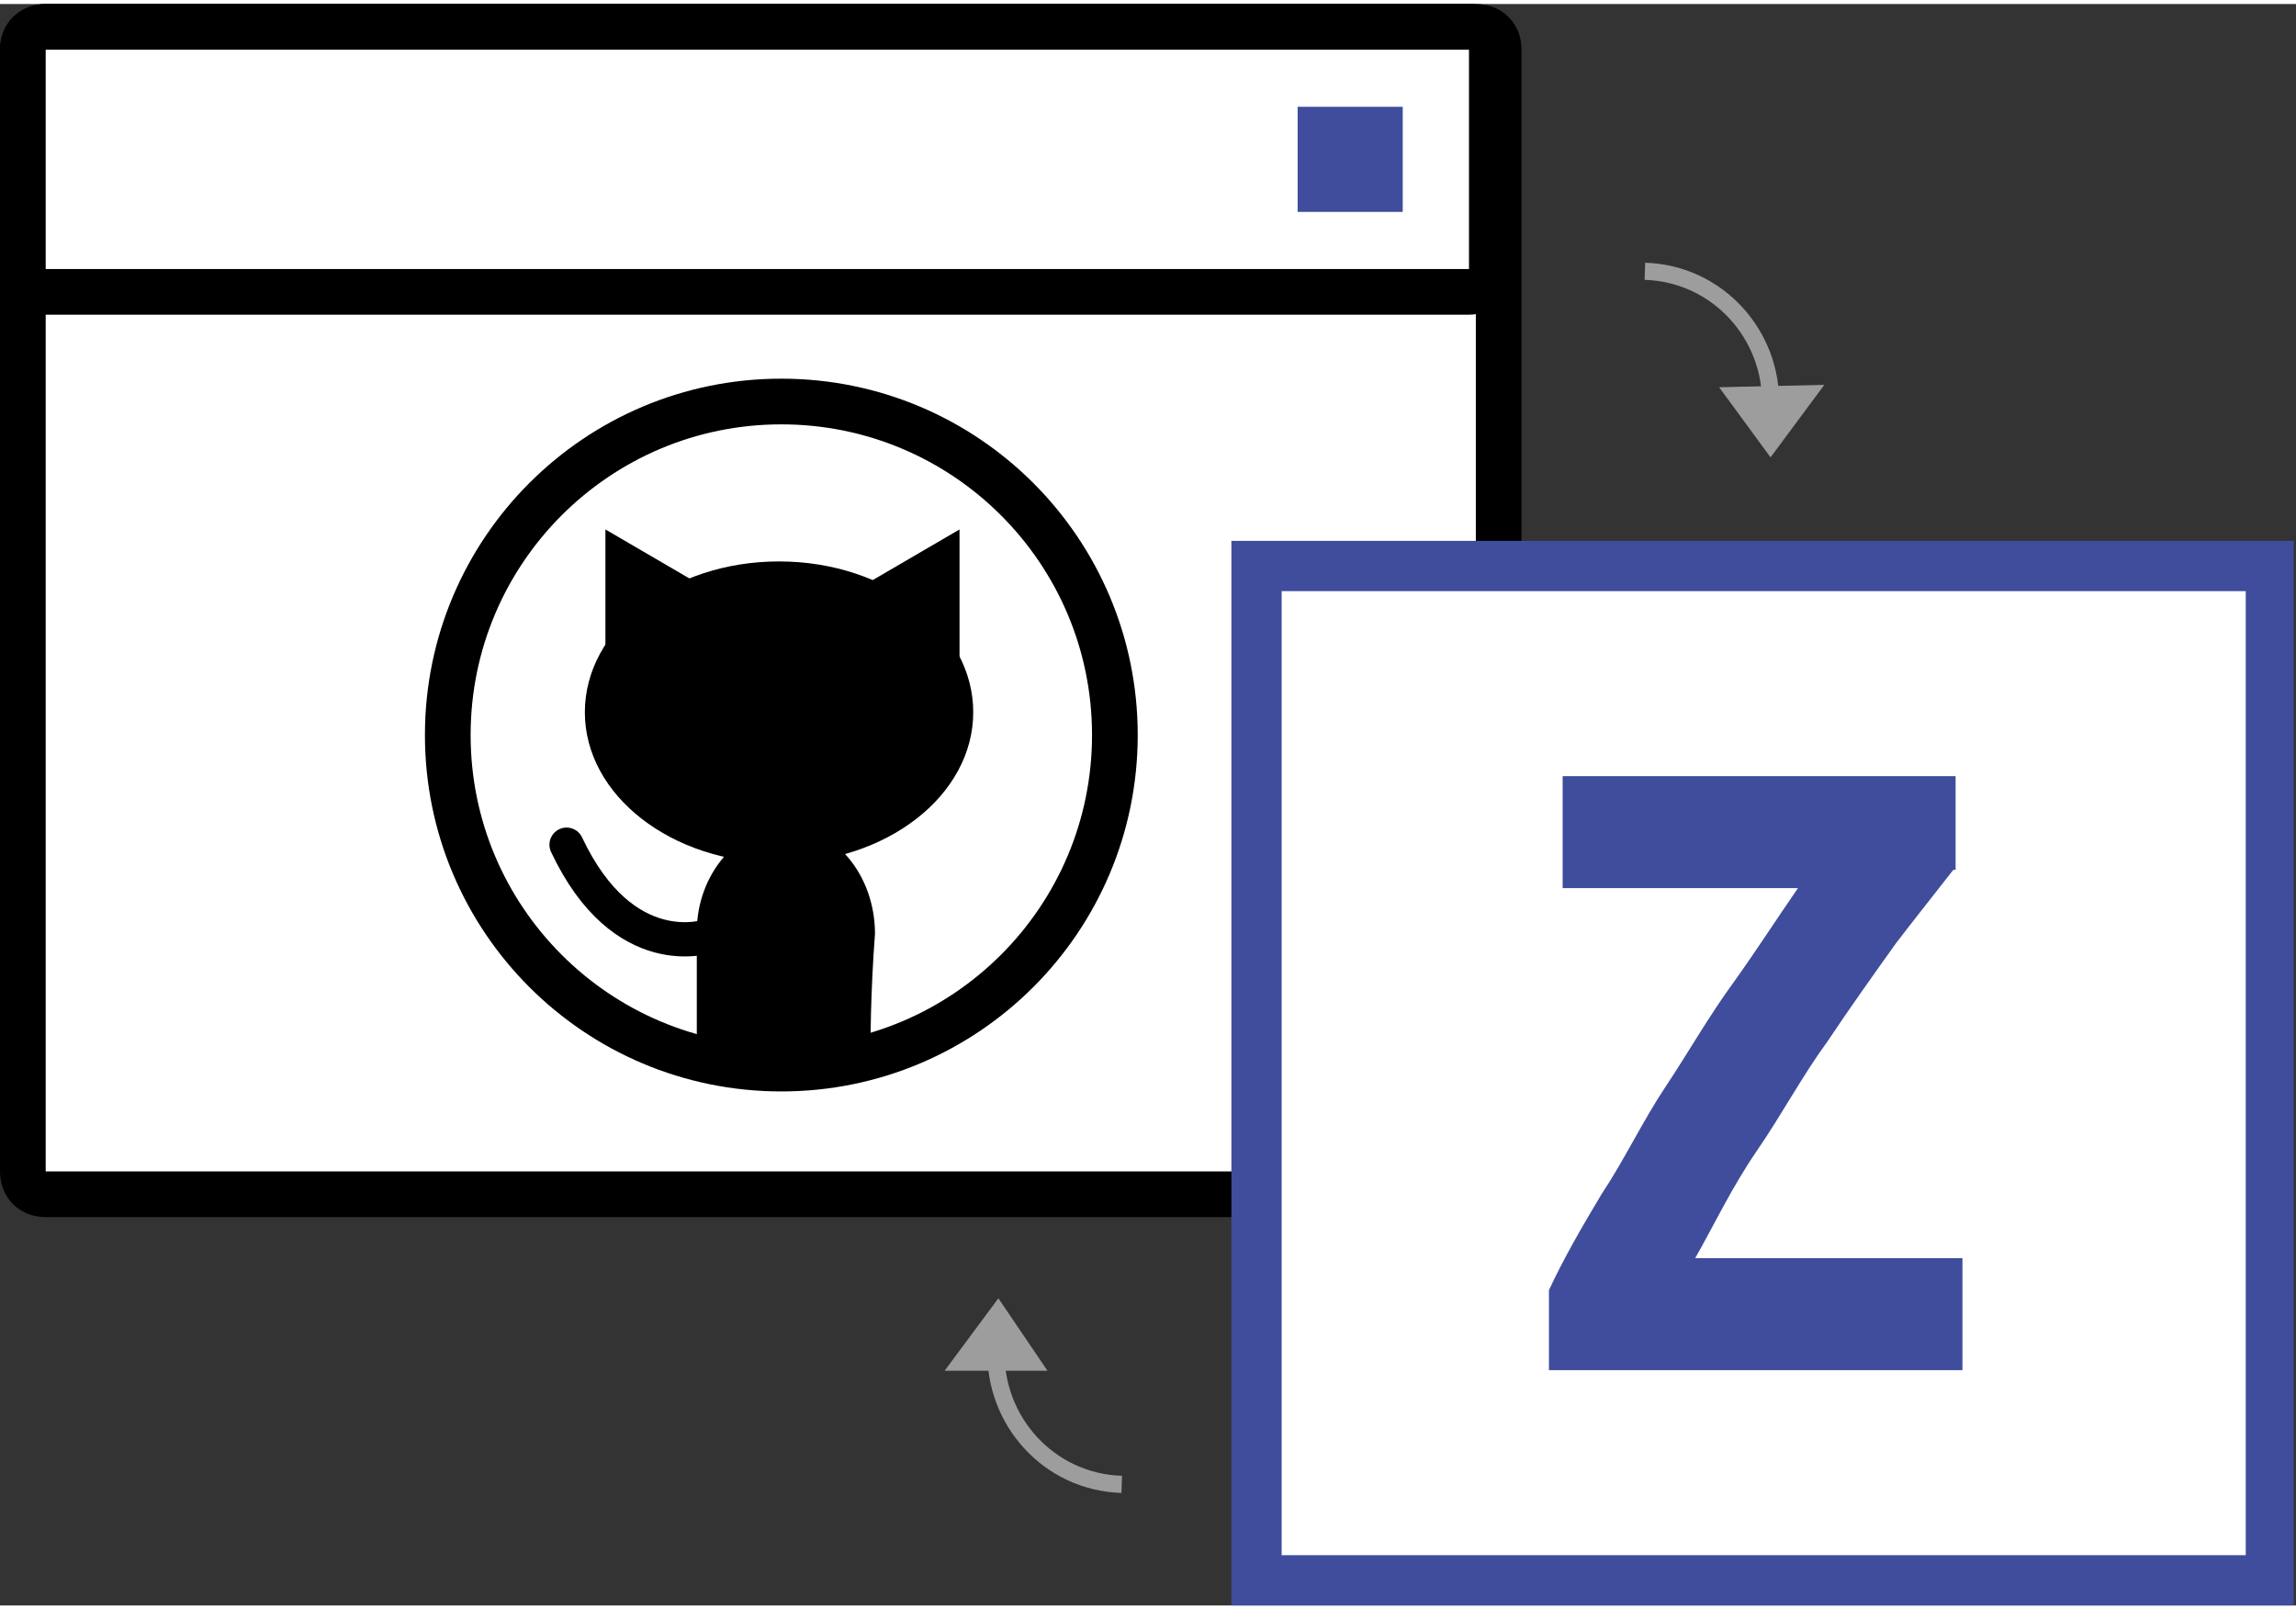 <?xml version="1.0" encoding="utf-8"?>
<!-- Generator: Adobe Illustrator 17.1.0, SVG Export Plug-In . SVG Version: 6.00 Build 0)  -->
<!DOCTYPE svg PUBLIC "-//W3C//DTD SVG 1.1//EN" "http://www.w3.org/Graphics/SVG/1.1/DTD/svg11.dtd">
<svg version="1.1" id="Layer_1" xmlns="http://www.w3.org/2000/svg" xmlns:xlink="http://www.w3.org/1999/xlink" width="100px" x="0px" y="0px"
	 viewBox="-0.2 66.9 100.5 70.1" enable-background="new -0.2 66.9 100.5 70.1" xml:space="preserve">
<rect x="-0.2" y="66.9" width="100.5" height="70.1" fill="#333333" stroke="none"/>
<g>
	<g>
		<path fill="#FFFFFF" d="M0.8,68.9c0-0.6,0.4-1,1-1h62.6c0.6,0,1,0.4,1,1V118c0,0.6-0.4,1-1,1H1.8c-0.6,0-1-0.4-1-1V68.9z"/>
		<path fill="none" stroke="#000000" stroke-width="2" stroke-miterlimit="10" d="M0.8,68.9c0-0.6,0.4-1,1-1h62.6c0.6,0,1,0.4,1,1
			V118c0,0.6-0.4,1-1,1H1.8c-0.6,0-1-0.4-1-1V68.9z"/>
	</g>
	<g>
		<path fill="#FFFFFF" d="M0.8,68.9c0-0.6,0.5-1,1-1h62.3c0.6,0,1,0.4,1,1v9.6c0,0.6-0.5,1-1,1H1.8c-0.6,0-1-0.5-1-1V68.9z"/>
		<path fill="none" stroke="#000000" stroke-width="2" stroke-miterlimit="10" d="M0.8,68.9c0-0.6,0.5-1,1-1h62.3c0.6,0,1,0.4,1,1
			v9.6c0,0.6-0.5,1-1,1H1.8c-0.6,0-1-0.5-1-1V68.9z"/>
	</g>
	<circle fill="#FFFFFF" stroke="#000000" stroke-width="2" stroke-miterlimit="10" cx="34" cy="98.9" r="14.6"/>
	<g>
		<ellipse cx="33.9" cy="97.9" rx="8.5" ry="6.6"/>
		<polygon points="26.3,96.3 26.3,89.9 31.1,92.7 		"/>
		<polygon points="41.8,96.3 41.8,89.9 37,92.7 		"/>
		<g>
			<path d="M37.9,112.8c0,0.3-1,0.7-1.9,0.8s-2.8,0.2-3.8,0c-1.1-0.2-1.9-0.6-1.9-0.9s0-2.7,0-5.2c0-2.5,1.8-4.6,3.9-4.6
				s3.9,2.1,3.9,4.7C37.9,110.2,37.9,112.5,37.9,112.8z"/>
		</g>
		<path fill="none" stroke="#000000" stroke-width="1.5" stroke-linecap="round" stroke-miterlimit="10" d="M30.8,107.7
			c0,0-3.7,1.3-6.2-4"/>
	</g>
	<rect x="56.6" y="71.4" fill="#3F4D9C" width="4.6" height="4.6"/>
	<g>
		<rect x="54.3" y="92" fill="#FFFFFF" width="44.4" height="44.4"/>
		<path fill="#3F4D9C" stroke="#3F4D9C" stroke-width="1.2" stroke-miterlimit="10" d="M99.6,136.4H54.3V91h45.3V136.4z M55.3,135.4
			h43.4V92H55.3C55.3,92,55.3,135.4,55.3,135.4z"/>
	</g>
	<g>
		<path fill="#3F4D9C" d="M85.3,104.8c-0.7,0.9-1.5,1.9-2.5,3.2c-1,1.4-2,2.8-3,4.3c-1.1,1.5-2,3.2-3.1,4.8
			c-1.1,1.6-1.9,3.3-2.7,4.7h11.7v4.9H67.6v-3.5c0.6-1.3,1.4-2.7,2.3-4.2c1-1.5,1.8-3.2,2.8-4.7c1-1.5,1.9-3.1,3-4.6
			c1-1.4,1.9-2.8,2.8-4.1H68.2v-4.9h17.2V104.8z"/>
	</g>
</g>
<polygon fill="#9D9D9D" stroke="#9D9D9D" stroke-width="5.207891e-02" stroke-miterlimit="10" points="75.1,83.7 79.6,83.6
	77.3,86.7 "/>
<path fill="none" stroke="#9D9D9D" stroke-width="0.75" stroke-miterlimit="10" d="M71.8,78.6c3.2,0.1,5.6,2.8,5.5,5.9"/>
<polygon fill="#9D9D9D" stroke="#9D9D9D" stroke-width="5.207891e-02" stroke-miterlimit="10" points="45.6,126.7 41.2,126.7
	43.5,123.6 "/>
<path fill="none" stroke="#9D9D9D" stroke-width="0.75" stroke-miterlimit="10" d="M48.9,131.7c-3.2-0.1-5.6-2.8-5.5-5.9"/>
<path fill="none" stroke="#9D9D9D" stroke-miterlimit="10" d="M72.4,77.1"/>
</svg>
